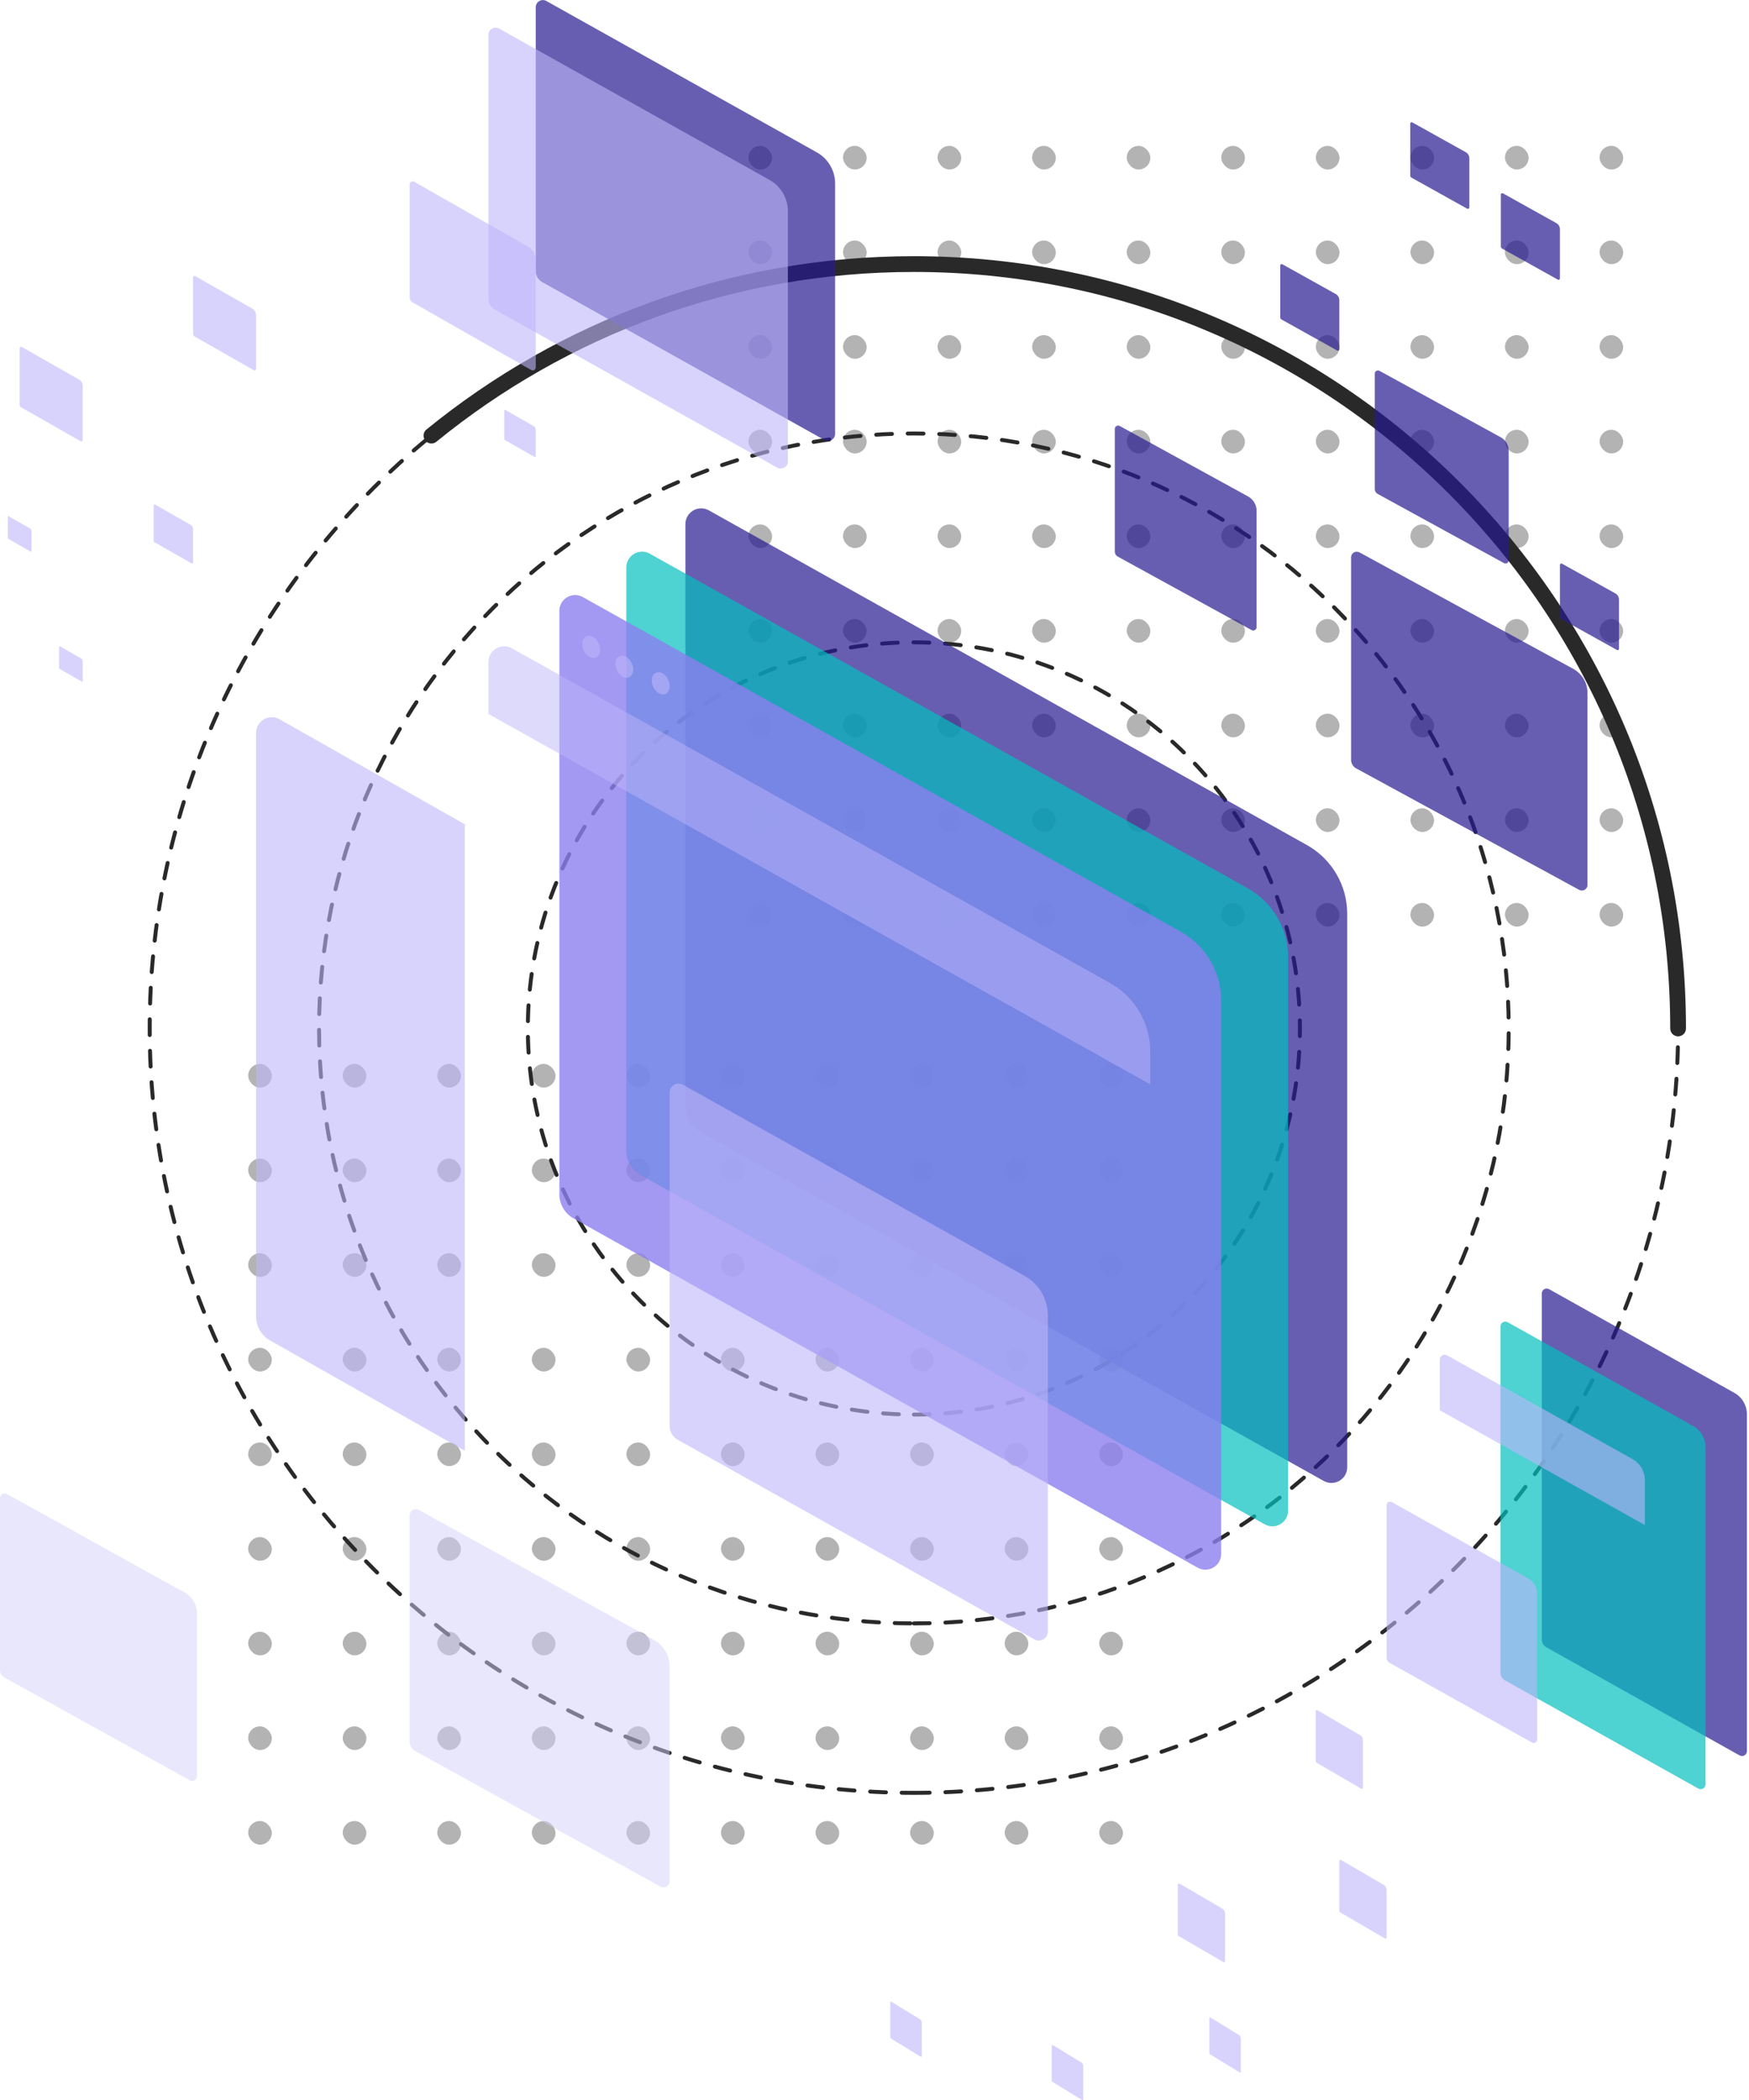 <?xml version="1.0" encoding="UTF-8"?>
<svg version="1.1" viewBox="0 0 444 533" xmlns="http://www.w3.org/2000/svg">
<title>Illustration/hero-enterprise-614x550</title>
<desc>Created with Sketch.</desc>
<g fill="none" fill-rule="evenodd">
<g transform="translate(-970 -255)">
<g transform="translate(0 110)">
<g transform="translate(877 136.02)">
<g transform="translate(77 9)">
<g transform="translate(79 36.999)" fill="#414141" fill-rule="nonzero" opacity=".4">
<g transform="translate(127)">
<rect id="dot" width="6.002" height="6.005" rx="3.001"/>
<rect id="dot" x="24.007" width="6.002" height="6.005" rx="3.001"/>
<rect id="dot" x="48.013" width="6.002" height="6.005" rx="3.001"/>
<rect id="dot" x="72.02" width="6.002" height="6.005" rx="3.001"/>
<rect id="dot" x="96.027" width="6.002" height="6.005" rx="3.001"/>
<rect id="dot" x="120.03" width="6.002" height="6.005" rx="3.001"/>
<rect id="dot" x="144.04" width="6.002" height="6.005" rx="3.001"/>
<rect id="dot" x="168.05" width="6.002" height="6.005" rx="3.001"/>
<rect id="dot" x="192.05" width="6.002" height="6.005" rx="3.001"/>
<rect id="dot" x="216.06" width="6.002" height="6.005" rx="3.001"/>
<rect id="dot" y="24.019" width="6.002" height="6.005" rx="3.001"/>
<rect id="dot" x="24.007" y="24.019" width="6.002" height="6.005" rx="3.001"/>
<rect id="dot" x="48.013" y="24.019" width="6.002" height="6.005" rx="3.001"/>
<rect id="dot" x="72.02" y="24.019" width="6.002" height="6.005" rx="3.001"/>
<rect id="dot" x="96.027" y="24.019" width="6.002" height="6.005" rx="3.001"/>
<rect id="dot" x="120.03" y="24.019" width="6.002" height="6.005" rx="3.001"/>
<rect id="dot" x="144.04" y="24.019" width="6.002" height="6.005" rx="3.001"/>
<rect id="dot" x="168.05" y="24.019" width="6.002" height="6.005" rx="3.001"/>
<rect id="dot" x="192.05" y="24.019" width="6.002" height="6.005" rx="3.001"/>
<rect id="dot" x="216.06" y="24.019" width="6.002" height="6.005" rx="3.001"/>
<rect id="dot" y="48.037" width="6.002" height="6.005" rx="3.001"/>
<rect id="dot" x="24.007" y="48.037" width="6.002" height="6.005" rx="3.001"/>
<rect id="dot" x="48.013" y="48.037" width="6.002" height="6.005" rx="3.001"/>
<rect id="dot" x="72.02" y="48.037" width="6.002" height="6.005" rx="3.001"/>
<rect id="dot" x="96.027" y="48.037" width="6.002" height="6.005" rx="3.001"/>
<rect id="dot" x="120.03" y="48.037" width="6.002" height="6.005" rx="3.001"/>
<rect id="dot" x="144.04" y="48.037" width="6.002" height="6.005" rx="3.001"/>
<rect id="dot" x="168.05" y="48.037" width="6.002" height="6.005" rx="3.001"/>
<rect id="dot" x="192.05" y="48.037" width="6.002" height="6.005" rx="3.001"/>
<rect id="dot" x="216.06" y="48.037" width="6.002" height="6.005" rx="3.001"/>
<rect id="dot" y="72.056" width="6.002" height="6.005" rx="3.001"/>
<rect id="dot" x="24.007" y="72.056" width="6.002" height="6.005" rx="3.001"/>
<rect id="dot" x="48.013" y="72.056" width="6.002" height="6.005" rx="3.001"/>
<rect id="dot" x="72.02" y="72.056" width="6.002" height="6.005" rx="3.001"/>
<rect id="dot" x="96.027" y="72.056" width="6.002" height="6.005" rx="3.001"/>
<rect id="dot" x="120.03" y="72.056" width="6.002" height="6.005" rx="3.001"/>
<rect id="dot" x="144.04" y="72.056" width="6.002" height="6.005" rx="3.001"/>
<rect id="dot" x="168.05" y="72.056" width="6.002" height="6.005" rx="3.001"/>
<rect id="dot" x="192.05" y="72.056" width="6.002" height="6.005" rx="3.001"/>
<rect id="dot" x="216.06" y="72.056" width="6.002" height="6.005" rx="3.001"/>
<rect id="dot" y="96.075" width="6.002" height="6.005" rx="3.001"/>
<rect id="dot" x="24.007" y="96.075" width="6.002" height="6.005" rx="3.001"/>
<rect id="dot" x="48.013" y="96.075" width="6.002" height="6.005" rx="3.001"/>
<rect id="dot" x="72.02" y="96.075" width="6.002" height="6.005" rx="3.001"/>
<rect id="dot" x="96.027" y="96.075" width="6.002" height="6.005" rx="3.001"/>
<rect id="dot" x="120.03" y="96.075" width="6.002" height="6.005" rx="3.001"/>
<rect id="dot" x="144.04" y="96.075" width="6.002" height="6.005" rx="3.001"/>
<rect id="dot" x="168.05" y="96.075" width="6.002" height="6.005" rx="3.001"/>
<rect id="dot" x="192.05" y="96.075" width="6.002" height="6.005" rx="3.001"/>
<rect id="dot" x="216.06" y="96.075" width="6.002" height="6.005" rx="3.001"/>
<rect id="dot" y="120.09" width="6.002" height="6.005" rx="3.001"/>
<rect id="dot" x="24.007" y="120.09" width="6.002" height="6.005" rx="3.001"/>
<rect id="dot" x="48.013" y="120.09" width="6.002" height="6.005" rx="3.001"/>
<rect id="dot" x="72.02" y="120.09" width="6.002" height="6.005" rx="3.001"/>
<rect id="dot" x="96.027" y="120.09" width="6.002" height="6.005" rx="3.001"/>
<rect id="e" x="120.03" y="120.09" width="6.002" height="6.005" rx="3.001"/>
<rect id="dot" x="144.04" y="120.09" width="6.002" height="6.005" rx="3.001"/>
<rect id="dot" x="168.05" y="120.09" width="6.002" height="6.005" rx="3.001"/>
<rect id="dot" x="192.05" y="120.09" width="6.002" height="6.005" rx="3.001"/>
<rect id="dot" x="216.06" y="120.09" width="6.002" height="6.005" rx="3.001"/>
<rect id="dot" y="144.11" width="6.002" height="6.005" rx="3.001"/>
<rect id="dot" x="24.007" y="144.11" width="6.002" height="6.005" rx="3.001"/>
<rect id="dot" x="48.013" y="144.11" width="6.002" height="6.005" rx="3.001"/>
<rect id="dot" x="72.02" y="144.11" width="6.002" height="6.005" rx="3.001"/>
<rect id="dot" x="96.027" y="144.11" width="6.002" height="6.005" rx="3.001"/>
<rect id="dot" x="120.03" y="144.11" width="6.002" height="6.005" rx="3.001"/>
<rect id="dot" x="144.04" y="144.11" width="6.002" height="6.005" rx="3.001"/>
<rect id="dot" x="168.05" y="144.11" width="6.002" height="6.005" rx="3.001"/>
<rect id="dot" x="192.05" y="144.11" width="6.002" height="6.005" rx="3.001"/>
<rect id="dot" x="216.06" y="144.11" width="6.002" height="6.005" rx="3.001"/>
<rect id="dot" y="168.13" width="6.002" height="6.005" rx="3.001"/>
<rect id="dot" x="24.007" y="168.13" width="6.002" height="6.005" rx="3.001"/>
<rect id="dot" x="48.013" y="168.13" width="6.002" height="6.005" rx="3.001"/>
<rect id="dot" x="72.02" y="168.13" width="6.002" height="6.005" rx="3.001"/>
<rect id="dot" x="96.027" y="168.13" width="6.002" height="6.005" rx="3.001"/>
<rect id="dot" x="120.03" y="168.13" width="6.002" height="6.005" rx="3.001"/>
<rect id="dot" x="144.04" y="168.13" width="6.002" height="6.005" rx="3.001"/>
<rect id="dot" x="168.05" y="168.13" width="6.002" height="6.005" rx="3.001"/>
<rect id="dot" x="192.05" y="168.13" width="6.002" height="6.005" rx="3.001"/>
<rect id="dot" x="216.06" y="168.13" width="6.002" height="6.005" rx="3.001"/>
<rect id="dot" y="192.15" width="6.002" height="6.005" rx="3.001"/>
<rect id="dot" x="24.007" y="192.15" width="6.002" height="6.005" rx="3.001"/>
<rect id="dot" x="48.013" y="192.15" width="6.002" height="6.005" rx="3.001"/>
<rect id="dot" x="72.02" y="192.15" width="6.002" height="6.005" rx="3.001"/>
<rect id="dot" x="96.027" y="192.15" width="6.002" height="6.005" rx="3.001"/>
<rect id="dot" x="120.03" y="192.15" width="6.002" height="6.005" rx="3.001"/>
<rect id="dot" x="144.04" y="192.15" width="6.002" height="6.005" rx="3.001"/>
<rect id="dot" x="168.05" y="192.15" width="6.002" height="6.005" rx="3.001"/>
<rect id="dot" x="192.05" y="192.15" width="6.002" height="6.005" rx="3.001"/>
<rect id="dot" x="216.06" y="192.15" width="6.002" height="6.005" rx="3.001"/>
</g>
<g transform="translate(0 233)">
<rect id="dot" width="6.002" height="6.005" rx="3.001"/>
<rect id="dot" x="24.007" width="6.002" height="6.005" rx="3.001"/>
<rect id="dot" x="48.013" width="6.002" height="6.005" rx="3.001"/>
<rect id="dot" x="72.02" width="6.002" height="6.005" rx="3.001"/>
<rect id="dot" x="96.027" width="6.002" height="6.005" rx="3.001"/>
<rect id="dot" x="120.03" width="6.002" height="6.005" rx="3.001"/>
<rect id="dot" x="144.04" width="6.002" height="6.005" rx="3.001"/>
<rect id="dot" x="168.05" width="6.002" height="6.005" rx="3.001"/>
<rect id="dot" x="192.05" width="6.002" height="6.005" rx="3.001"/>
<rect id="dot" x="216.06" width="6.002" height="6.005" rx="3.001"/>
<rect id="dot" y="24.019" width="6.002" height="6.005" rx="3.001"/>
<rect id="dot" x="24.007" y="24.019" width="6.002" height="6.005" rx="3.001"/>
<rect id="dot" x="48.013" y="24.019" width="6.002" height="6.005" rx="3.001"/>
<rect id="dot" x="72.02" y="24.019" width="6.002" height="6.005" rx="3.001"/>
<rect id="dot" x="96.027" y="24.019" width="6.002" height="6.005" rx="3.001"/>
<rect id="dot" x="120.03" y="24.019" width="6.002" height="6.005" rx="3.001"/>
<rect id="dot" x="144.04" y="24.019" width="6.002" height="6.005" rx="3.001"/>
<rect id="dot" x="168.05" y="24.019" width="6.002" height="6.005" rx="3.001"/>
<rect id="dot" x="192.05" y="24.019" width="6.002" height="6.005" rx="3.001"/>
<rect id="dot" x="216.06" y="24.019" width="6.002" height="6.005" rx="3.001"/>
<rect id="dot" y="48.037" width="6.002" height="6.005" rx="3.001"/>
<rect id="dot" x="24.007" y="48.037" width="6.002" height="6.005" rx="3.001"/>
<rect id="dot" x="48.013" y="48.037" width="6.002" height="6.005" rx="3.001"/>
<rect id="dot" x="72.02" y="48.037" width="6.002" height="6.005" rx="3.001"/>
<rect id="dot" x="96.027" y="48.037" width="6.002" height="6.005" rx="3.001"/>
<rect id="dot" x="120.03" y="48.037" width="6.002" height="6.005" rx="3.001"/>
<rect id="dot" x="144.04" y="48.037" width="6.002" height="6.005" rx="3.001"/>
<rect id="dot" x="168.05" y="48.037" width="6.002" height="6.005" rx="3.001"/>
<rect id="dot" x="192.05" y="48.037" width="6.002" height="6.005" rx="3.001"/>
<rect id="dot" x="216.06" y="48.037" width="6.002" height="6.005" rx="3.001"/>
<rect id="dot" y="72.056" width="6.002" height="6.005" rx="3.001"/>
<rect id="dot" x="24.007" y="72.056" width="6.002" height="6.005" rx="3.001"/>
<rect id="dot" x="48.013" y="72.056" width="6.002" height="6.005" rx="3.001"/>
<rect id="dot" x="72.02" y="72.056" width="6.002" height="6.005" rx="3.001"/>
<rect id="dot" x="96.027" y="72.056" width="6.002" height="6.005" rx="3.001"/>
<rect id="dot" x="120.03" y="72.056" width="6.002" height="6.005" rx="3.001"/>
<rect id="dot" x="144.04" y="72.056" width="6.002" height="6.005" rx="3.001"/>
<rect id="dot" x="168.05" y="72.056" width="6.002" height="6.005" rx="3.001"/>
<rect id="dot" x="192.05" y="72.056" width="6.002" height="6.005" rx="3.001"/>
<rect id="dot" x="216.06" y="72.056" width="6.002" height="6.005" rx="3.001"/>
<rect id="dot" y="96.075" width="6.002" height="6.005" rx="3.001"/>
<rect id="dot" x="24.007" y="96.075" width="6.002" height="6.005" rx="3.001"/>
<rect id="dot" x="48.013" y="96.075" width="6.002" height="6.005" rx="3.001"/>
<rect id="dot" x="72.02" y="96.075" width="6.002" height="6.005" rx="3.001"/>
<rect id="dot" x="96.027" y="96.075" width="6.002" height="6.005" rx="3.001"/>
<rect id="dot" x="120.03" y="96.075" width="6.002" height="6.005" rx="3.001"/>
<rect id="dot" x="144.04" y="96.075" width="6.002" height="6.005" rx="3.001"/>
<rect id="dot" x="168.05" y="96.075" width="6.002" height="6.005" rx="3.001"/>
<rect id="dot" x="192.05" y="96.075" width="6.002" height="6.005" rx="3.001"/>
<rect id="dot" x="216.06" y="96.075" width="6.002" height="6.005" rx="3.001"/>
<rect id="dot" y="120.09" width="6.002" height="6.005" rx="3.001"/>
<rect id="dot" x="24.007" y="120.09" width="6.002" height="6.005" rx="3.001"/>
<rect id="dot" x="48.013" y="120.09" width="6.002" height="6.005" rx="3.001"/>
<rect id="dot" x="72.02" y="120.09" width="6.002" height="6.005" rx="3.001"/>
<rect id="dot" x="96.027" y="120.09" width="6.002" height="6.005" rx="3.001"/>
<rect x="120.03" y="120.09" width="6.002" height="6.005" rx="3.001"/>
<rect id="dot" x="144.04" y="120.09" width="6.002" height="6.005" rx="3.001"/>
<rect id="dot" x="168.05" y="120.09" width="6.002" height="6.005" rx="3.001"/>
<rect id="dot" x="192.05" y="120.09" width="6.002" height="6.005" rx="3.001"/>
<rect id="dot" x="216.06" y="120.09" width="6.002" height="6.005" rx="3.001"/>
<rect id="dot" y="144.11" width="6.002" height="6.005" rx="3.001"/>
<rect id="dot" x="24.007" y="144.11" width="6.002" height="6.005" rx="3.001"/>
<rect id="dot" x="48.013" y="144.11" width="6.002" height="6.005" rx="3.001"/>
<rect id="dot" x="72.02" y="144.11" width="6.002" height="6.005" rx="3.001"/>
<rect id="dot" x="96.027" y="144.11" width="6.002" height="6.005" rx="3.001"/>
<rect id="dot" x="120.03" y="144.11" width="6.002" height="6.005" rx="3.001"/>
<rect id="dot" x="144.04" y="144.11" width="6.002" height="6.005" rx="3.001"/>
<rect id="dot" x="168.05" y="144.11" width="6.002" height="6.005" rx="3.001"/>
<rect id="dot" x="192.05" y="144.11" width="6.002" height="6.005" rx="3.001"/>
<rect id="dot" x="216.06" y="144.11" width="6.002" height="6.005" rx="3.001"/>
<rect id="dot" y="168.13" width="6.002" height="6.005" rx="3.001"/>
<rect id="dot" x="24.007" y="168.13" width="6.002" height="6.005" rx="3.001"/>
<rect id="dot" x="48.013" y="168.13" width="6.002" height="6.005" rx="3.001"/>
<rect id="dot" x="72.02" y="168.13" width="6.002" height="6.005" rx="3.001"/>
<rect id="dot" x="96.027" y="168.13" width="6.002" height="6.005" rx="3.001"/>
<rect id="dot" x="120.03" y="168.13" width="6.002" height="6.005" rx="3.001"/>
<rect id="dot" x="144.04" y="168.13" width="6.002" height="6.005" rx="3.001"/>
<rect id="dot" x="168.05" y="168.13" width="6.002" height="6.005" rx="3.001"/>
<rect id="dot" x="192.05" y="168.13" width="6.002" height="6.005" rx="3.001"/>
<rect id="dot" x="216.06" y="168.13" width="6.002" height="6.005" rx="3.001"/>
<rect id="dot" y="192.15" width="6.002" height="6.005" rx="3.001"/>
<rect id="dot" x="24.007" y="192.15" width="6.002" height="6.005" rx="3.001"/>
<rect id="dot" x="48.013" y="192.15" width="6.002" height="6.005" rx="3.001"/>
<rect id="dot" x="72.02" y="192.15" width="6.002" height="6.005" rx="3.001"/>
<rect id="dot" x="96.027" y="192.15" width="6.002" height="6.005" rx="3.001"/>
<rect id="dot" x="120.03" y="192.15" width="6.002" height="6.005" rx="3.001"/>
<rect id="dot" x="144.04" y="192.15" width="6.002" height="6.005" rx="3.001"/>
<rect id="dot" x="168.05" y="192.15" width="6.002" height="6.005" rx="3.001"/>
<rect id="b" x="192.05" y="192.15" width="6.002" height="6.005" rx="3.001"/>
<rect x="216.06" y="192.15" width="6.002" height="6.005" rx="3.001"/>
</g>
</g>
<g transform="translate(0 66.999)" stroke="#292929" stroke-linecap="round">
<path id="circuit" d="m248 345c83.395 0 151-67.605 151-151s-67.605-151-151-151-151 67.605-151 151 67.605 151 151 151z" stroke-dasharray="4"/>
<path id="a" d="m248 388c107.14 0 194-86.857 194-194 0-107.14-86.857-194-194-194s-194 86.857-194 194c0 107.14 86.857 194 194 194z" stroke-dasharray="4"/>
<path d="m442 194c0-107.14-86.857-194-194-194-46.445 0-89.077 16.321-122.48 43.541" fill-rule="nonzero" stroke-linejoin="round" stroke-width="4"/>
<path d="m248 292c54.124 0 98-43.876 98-98s-43.876-98-98-98-98 43.876-98 98 43.876 98 98 98z" stroke-dasharray="4"/>
</g>
<g transform="translate(299 30.999)" fill="#291B90" fill-opacity=".7" fill-rule="nonzero">
<path id="window-container" d="m34.725 128.89-33.957-18.639c-0.474-0.26-0.768-0.751-0.768-1.284v-31.127c0-0.642 0.704-1.047 1.275-0.733l32.532 17.856c1.354 0.743 2.193 2.147 2.193 3.669v29.525c0 0.642-0.704 1.047-1.275 0.733"/>
<path id="window-container" d="m117.87 194.82-56.595-30.825c-0.79-0.43-1.279-1.242-1.279-2.123v-51.48c0-1.062 1.174-1.732 2.125-1.213l54.22 29.531c2.257 1.229 3.655 3.55 3.655 6.068v48.829c0 1.062-1.174 1.732-2.125 1.213"/>
<path id="window-container" d="m98.796 111.9-32.071-17.563c-0.448-0.245-0.725-0.708-0.725-1.21v-29.332c0-0.605 0.665-0.987 1.204-0.691l30.724 16.826c1.279 0.7 2.071 2.023 2.071 3.457v27.821c0 0.605-0.665 0.987-1.204 0.691"/>
<path id="window-container" d="m127.47 133.95-14.149-7.886c-0.198-0.11-0.32-0.318-0.32-0.543v-13.169c0-0.272 0.293-0.443 0.531-0.31l13.555 7.554c0.564 0.314 0.914 0.908 0.914 1.552v12.491c0 0.272-0.293 0.443-0.531 0.31"/>
<path id="window-container" d="m56.469 57.954-14.149-7.886c-0.198-0.11-0.32-0.318-0.32-0.543v-13.169c0-0.272 0.293-0.443 0.531-0.31l13.555 7.554c0.564 0.314 0.914 0.908 0.914 1.552v12.491c0 0.272-0.293 0.443-0.531 0.31"/>
<path id="d" d="m112.47 39.954-14.149-7.886c-0.198-0.11-0.32-0.318-0.32-0.543v-13.169c0-0.272 0.293-0.443 0.531-0.31l13.555 7.554c0.564 0.314 0.914 0.908 0.914 1.552v12.491c0 0.272-0.293 0.443-0.531 0.31"/>
<path d="m89.469 21.954-14.149-7.886c-0.198-0.11-0.32-0.318-0.32-0.543v-13.169c0-0.272 0.293-0.443 0.531-0.31l13.555 7.554c0.564 0.314 0.914 0.908 0.914 1.552v12.491c0 0.272-0.293 0.443-0.531 0.31"/>
</g>
<g transform="translate(16 129)" fill-rule="nonzero">
<path d="m336.05 246.85-158.47-88.666c-2.212-1.237-3.582-3.574-3.582-6.108v-148.08c0-3.054 3.286-4.981 5.951-3.489l151.82 84.944c6.319 3.536 10.234 10.211 10.234 17.454v140.45c0 3.054-3.286 4.981-5.951 3.489" fill="#291B90" fill-opacity=".7"/>
<path d="m321.05 257.85-158.47-88.666c-2.212-1.237-3.582-3.574-3.582-6.108v-148.08c0-3.054 3.286-4.981 5.951-3.489l151.82 84.944c6.319 3.536 10.234 10.211 10.234 17.454v140.45c0 3.054-3.286 4.981-5.951 3.489" fill="#04BFBF" fill-opacity=".7"/>
<g transform="translate(0 22)">
<path d="m304.05 246.86-158.47-88.666c-2.212-1.237-3.582-3.574-3.582-6.108v-148.08c0-3.054 3.286-4.981 5.951-3.489l151.82 84.944c6.319 3.536 10.234 10.211 10.234 17.454v140.45c0 3.054-3.286 4.98-5.951 3.489" fill="#8C7FEF" fill-opacity=".8"/>
<path d="m118 217.19-49.418-27.996c-2.212-1.237-3.582-3.574-3.582-6.108v-148.08c0-3.054 3.286-4.981 5.951-3.489l47.049 26.67v159z" fill="#BEB6FA" fill-opacity=".6"/>
<path d="m292 124.19-168-94v-13.181c0-3.054 3.286-4.981 5.951-3.489l151.82 84.944c6.319 3.536 10.234 10.211 10.234 17.454v8.272z" fill="#BEB6FA" fill-opacity=".5"/>
<path d="m166.5 19.727c1.056-0.484 2.461 0.321 3.138 1.799 0.678 1.478 0.371 3.067-0.684 3.551s-2.461-0.321-3.137-1.799c-0.678-1.477-0.371-3.067 0.683-3.551zm-9.249-4.204c1.055-0.484 2.46 0.321 3.137 1.799 0.677 1.477 0.371 3.068-0.684 3.552-1.056 0.483-2.46-0.322-3.138-1.8-0.677-1.477-0.371-3.067 0.685-3.551zm-8.409-5.045c1.056-0.484 2.46 0.321 3.138 1.799 0.676 1.477 0.371 3.068-0.685 3.552-1.056 0.483-2.46-0.322-3.138-1.8-0.677-1.477-0.371-3.067 0.685-3.551z" fill="#BEB6FA" fill-opacity=".6"/>
<path id="Fill-1" d="m262.6 265.06-90.553-50.667c-1.263-0.707-2.047-2.042-2.047-3.49v-84.615c0-1.746 1.878-2.847 3.401-1.994l86.751 48.539c3.611 2.02 5.848 5.835 5.848 9.974v80.259c0 1.745-1.878 2.846-3.4 1.994" fill="#BEB6FA" fill-opacity=".6"/>
<path id="Fill-1" d="m167.66 327.8-62.255-34.41c-0.868-0.48-1.407-1.387-1.407-2.37v-57.466c0-1.186 1.291-1.933 2.338-1.354l59.641 32.965c2.483 1.372 4.021 3.963 4.021 6.774v54.507c0 1.185-1.291 1.933-2.337 1.354" fill="#D5D0FB" fill-opacity=".5"/>
<path id="Fill-1" d="m48.229 300.85-47.163-26.166c-0.658-0.365-1.066-1.055-1.066-1.802v-43.698c0-0.902 0.978-1.47 1.771-1.03l45.183 25.067c1.881 1.043 3.046 3.013 3.046 5.151v41.448c0 0.901-0.978 1.47-1.771 1.03" fill="#D5D0FB" fill-opacity=".5"/>
</g>
</g>
<g transform="translate(18)" fill-rule="nonzero">
<path id="Fill-1" d="m207.31 111.67-71.687-40.111c-1.001-0.56-1.621-1.617-1.621-2.764v-66.986c0-1.382 1.487-2.253 2.693-1.579l68.678 38.427c2.859 1.6 4.629 4.62 4.629 7.896v63.538c0 1.382-1.486 2.253-2.692 1.579" fill="#291B90" fill-opacity=".7"/>
<path id="Fill-3" d="m195.31 118.67-71.687-40.111c-1.001-0.56-1.621-1.617-1.621-2.764v-66.986c0-1.382 1.487-2.253 2.693-1.579l68.678 38.427c2.858 1.6 4.629 4.62 4.629 7.896v63.538c0 1.382-1.486 2.253-2.692 1.579" fill="#BEB6FA" fill-opacity=".6"/>
<path id="Fill-3" d="m132.87 93.9-30.184-17.205c-0.421-0.24-0.683-0.694-0.683-1.186v-28.733c0-0.593 0.626-0.966 1.134-0.677l28.917 16.483c1.203 0.686 1.949 1.982 1.949 3.387v27.254c0 0.593-0.626 0.966-1.133 0.677" fill="#BEB6FA" fill-opacity=".6"/>
<path id="Fill-3" d="m62.433 93.95-15.092-8.602c-0.211-0.12-0.341-0.347-0.341-0.593v-14.366c0-0.296 0.313-0.483 0.567-0.339l14.459 8.241c0.602 0.343 0.975 0.991 0.975 1.693v13.627c0 0.296-0.313 0.483-0.567 0.339" fill="#BEB6FA" fill-opacity=".6"/>
<path id="g" d="m46.646 142.97-9.432-5.377c-0.132-0.075-0.213-0.217-0.213-0.37v-8.979c0-0.185 0.196-0.302 0.354-0.212l9.037 5.151c0.376 0.214 0.609 0.619 0.609 1.058v8.517c0 0.185-0.196 0.302-0.354 0.212" fill="#BEB6FA" fill-opacity=".6"/>
<path d="m18.433 111.95-15.092-8.602c-0.211-0.12-0.341-0.347-0.341-0.593v-14.366c0-0.296 0.313-0.483 0.567-0.339l14.459 8.241c0.602 0.343 0.975 0.991 0.975 1.693v13.627c0 0.296-0.313 0.483-0.567 0.339" fill="#BEB6FA" fill-opacity=".6"/>
<path d="m5.787 139.98-5.66-3.226c-0.079-0.045-0.128-0.13-0.128-0.222v-5.387c0-0.111 0.117-0.181 0.213-0.127l5.422 3.091c0.226 0.129 0.365 0.372 0.365 0.635v5.11c0 0.111-0.117 0.181-0.213 0.127" fill="#BEB6FA" fill-opacity=".6"/>
<path d="m133.72 115.97-7.546-4.301c-0.105-0.06-0.171-0.173-0.171-0.296v-7.183c0-0.148 0.157-0.242 0.283-0.169l7.229 4.121c0.301 0.172 0.487 0.495 0.487 0.847v6.813c0 0.148-0.156 0.242-0.283 0.169" fill="#BEB6FA" fill-opacity=".6"/>
<path d="m18.787 172.98-5.66-3.226c-0.079-0.045-0.128-0.13-0.128-0.222v-5.387c0-0.111 0.117-0.181 0.213-0.127l5.422 3.091c0.226 0.129 0.365 0.372 0.365 0.635v5.11c0 0.111-0.117 0.181-0.213 0.127" fill="#BEB6FA" fill-opacity=".6"/>
</g>
<g transform="translate(242 327)" fill-rule="nonzero">
<path id="c" d="m215.62 118.51-49.113-27.48c-0.686-0.384-1.11-1.108-1.11-1.893v-87.892c0-0.947 1.018-1.544 1.845-1.081l47.051 26.326c1.958 1.096 3.172 3.165 3.172 5.41v85.529c0 0.947-1.018 1.544-1.845 1.082" fill="#291B90" fill-opacity=".7"/>
<path d="m205.12 126.91-49.113-27.48c-0.686-0.384-1.11-1.108-1.11-1.893v-87.892c0-0.947 1.018-1.544 1.845-1.081l47.051 26.326c1.958 1.096 3.172 3.165 3.172 5.41v85.529c0 0.947-1.018 1.544-1.845 1.082" fill="#04BFBF" fill-opacity=".7"/>
<path id="f" d="m162.88 115.22-36.063-20.178c-0.503-0.282-0.815-0.813-0.815-1.391v-38.637c0-0.695 0.748-1.133 1.354-0.794l34.549 19.332c1.438 0.804 2.329 2.323 2.329 3.971v36.903c0 0.695-0.748 1.134-1.355 0.794" fill="#BEB6FA" fill-opacity=".6"/>
<path d="m84.575 170.96-11.319-6.59c-0.158-0.092-0.256-0.266-0.256-0.454v-12.619c0-0.227 0.235-0.37 0.425-0.26l10.844 6.314c0.451 0.263 0.731 0.759 0.731 1.297v12.053c0 0.227-0.235 0.37-0.425 0.26" fill="#BEB6FA" fill-opacity=".6"/>
<path d="m125.57 164.96-11.319-6.59c-0.158-0.092-0.256-0.266-0.256-0.454v-12.619c0-0.227 0.235-0.37 0.425-0.26l10.844 6.314c0.451 0.263 0.731 0.759 0.731 1.297v12.053c0 0.227-0.235 0.37-0.425 0.26" fill="#BEB6FA" fill-opacity=".6"/>
<path d="m48.717 205.97-7.546-4.613c-0.105-0.064-0.171-0.186-0.171-0.318v-8.834c0-0.159 0.156-0.259 0.283-0.182l7.229 4.42c0.301 0.184 0.487 0.531 0.487 0.908v8.437c0 0.159-0.156 0.259-0.283 0.182" fill="#BEB6FA" fill-opacity=".6"/>
<path d="m7.717 194.97-7.546-4.613c-0.105-0.064-0.171-0.186-0.171-0.318v-8.834c0-0.159 0.156-0.259 0.283-0.182l7.229 4.42c0.301 0.184 0.487 0.531 0.487 0.908v8.437c0 0.159-0.156 0.259-0.283 0.182" fill="#BEB6FA" fill-opacity=".6"/>
<path d="m88.717 198.97-7.546-4.613c-0.105-0.064-0.171-0.186-0.171-0.318v-8.834c0-0.159 0.156-0.259 0.283-0.182l7.229 4.42c0.301 0.184 0.487 0.531 0.487 0.908v8.437c0 0.159-0.156 0.259-0.283 0.182" fill="#BEB6FA" fill-opacity=".6"/>
<path d="m119.57 126.96-11.319-6.59c-0.158-0.092-0.256-0.266-0.256-0.454v-12.619c0-0.227 0.235-0.37 0.425-0.26l10.844 6.314c0.451 0.263 0.731 0.759 0.731 1.297v12.053c0 0.227-0.235 0.37-0.425 0.26" fill="#BEB6FA" fill-opacity=".6"/>
<path d="m191.57 60.038-52.067-29.133v-12.865c0-0.947 1.018-1.544 1.845-1.081l47.051 26.326c1.959 1.097 3.172 3.165 3.172 5.41v11.343z" fill="#BEB6FA" fill-opacity=".6"/>
</g>
</g>
</g>
</g>
</g>
</g>
</svg>
